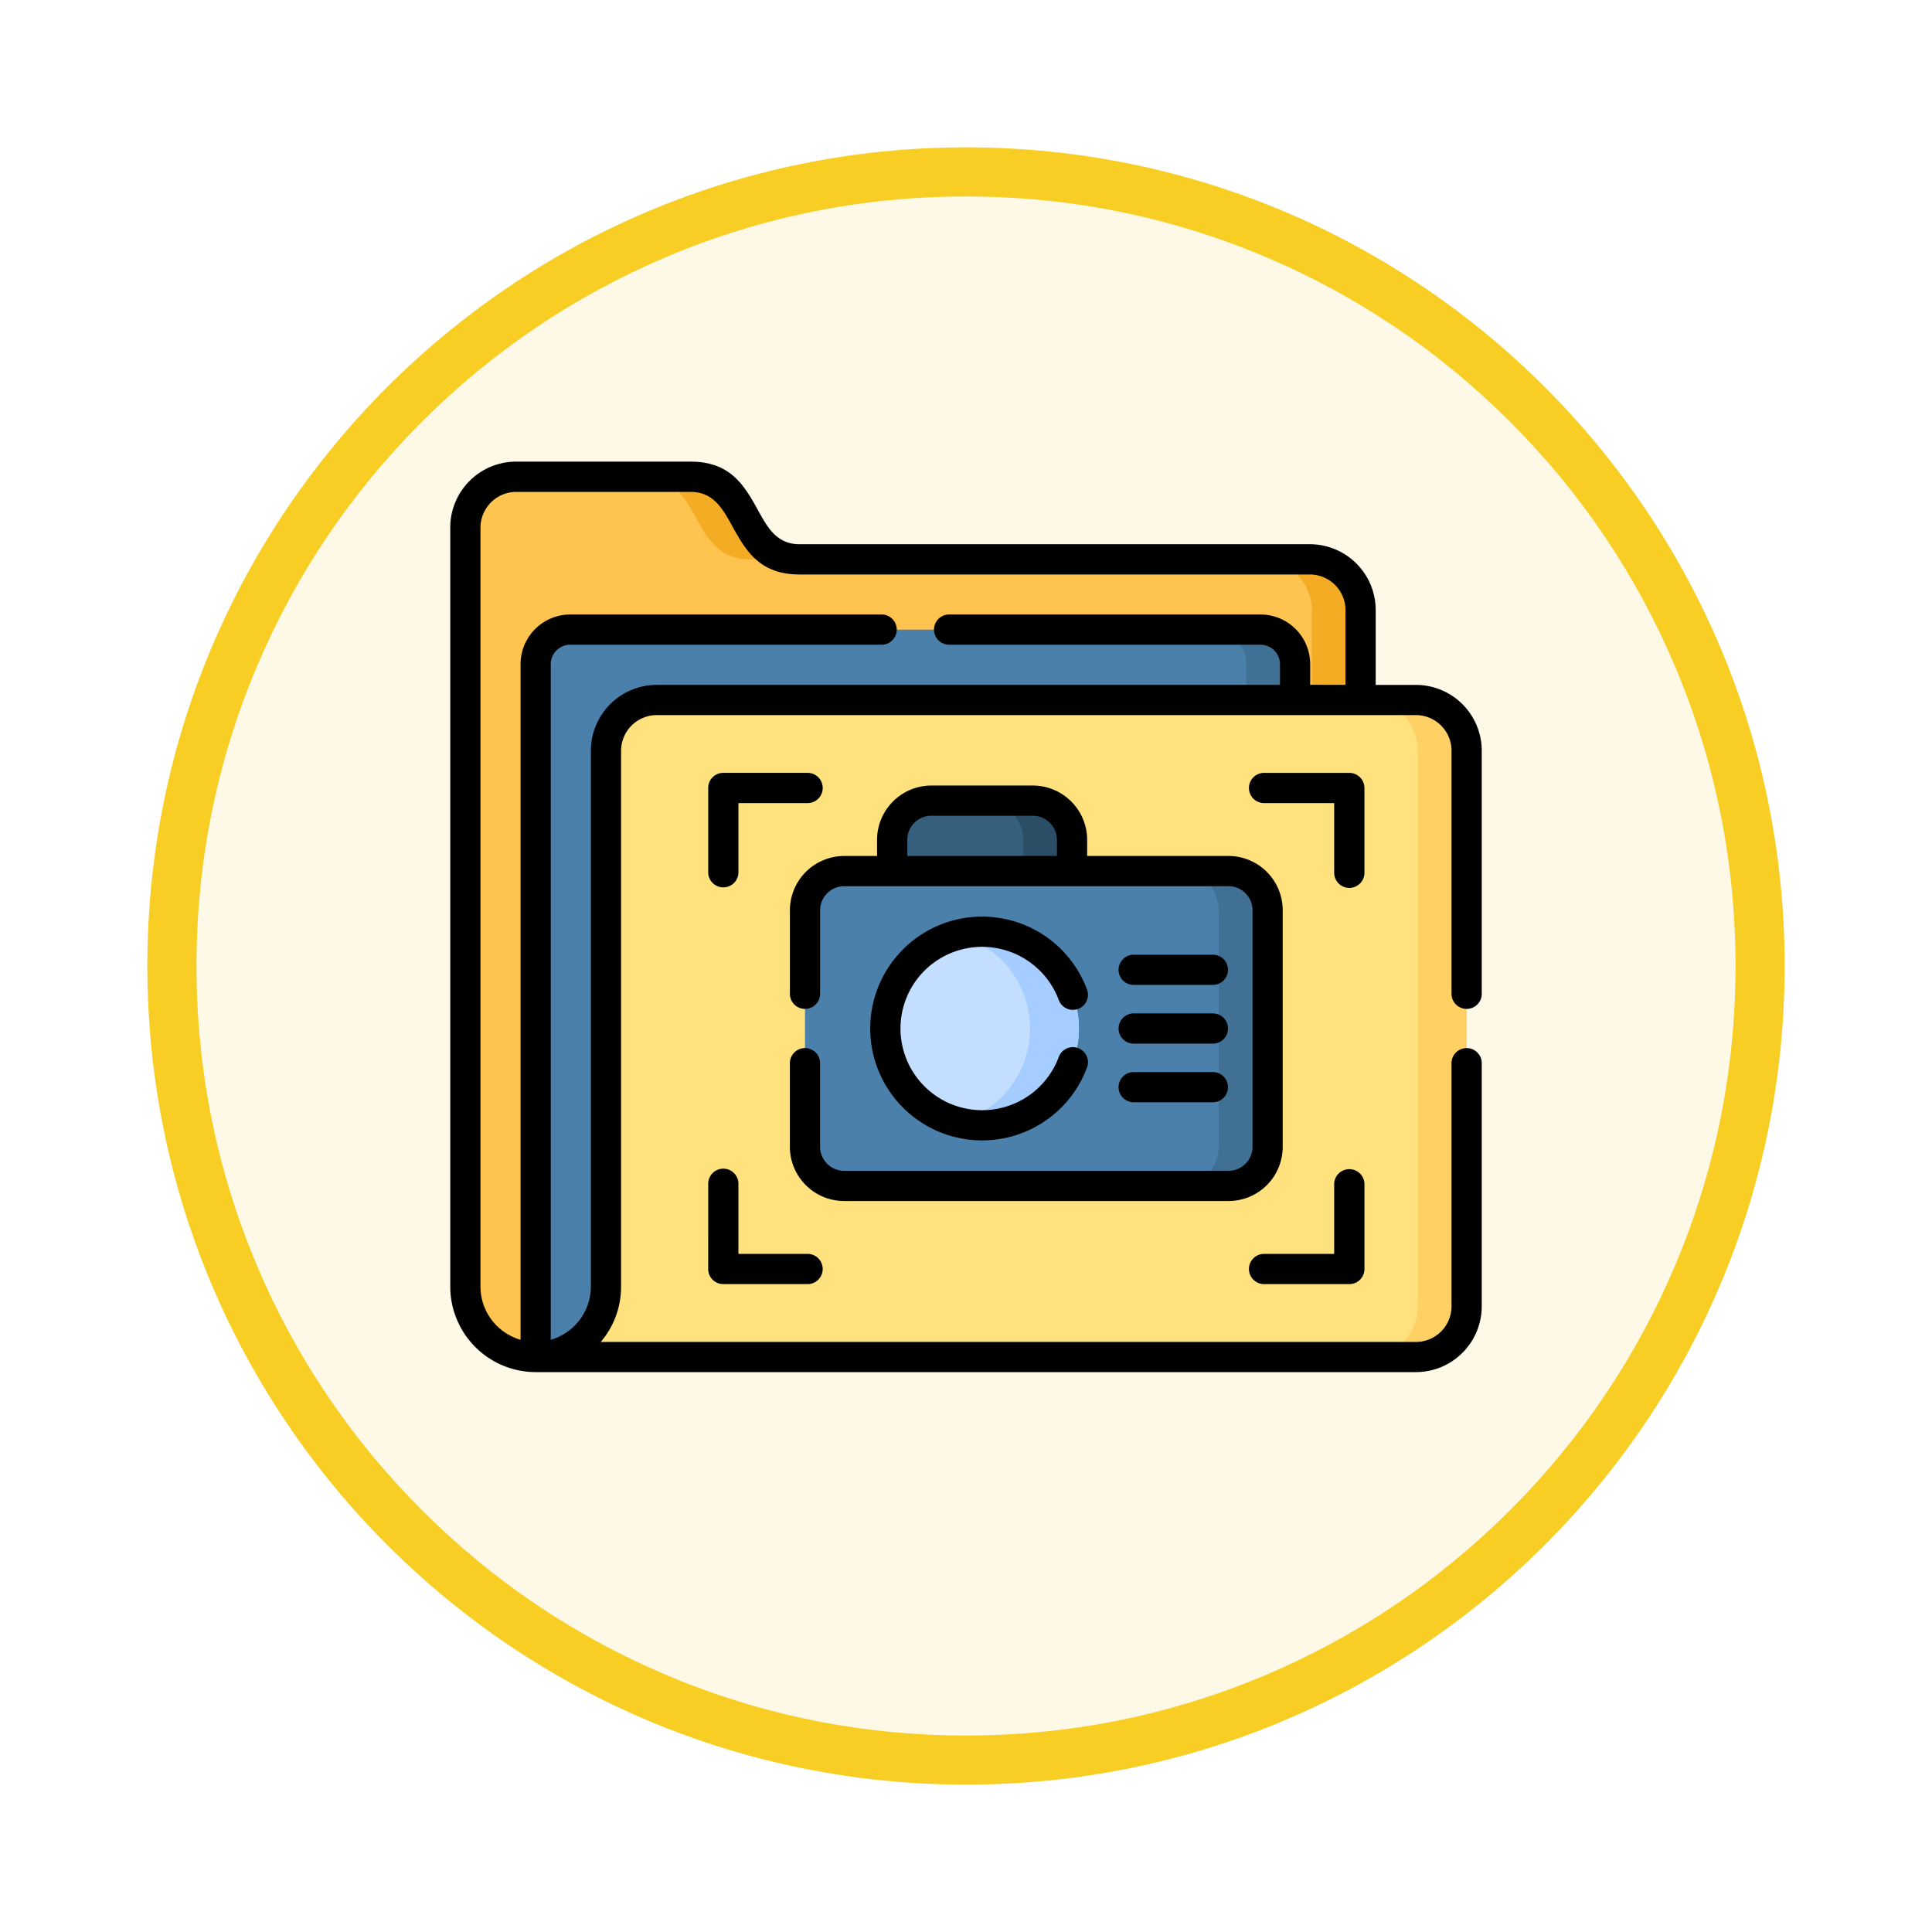 <svg xmlns="http://www.w3.org/2000/svg" xmlns:xlink="http://www.w3.org/1999/xlink" width="118" height="118" viewBox="0 0 118 118">
  <defs>
    <filter id="Trazado_982547" x="0" y="0" width="118" height="118" filterUnits="userSpaceOnUse">
      <feOffset dy="3" input="SourceAlpha"/>
      <feGaussianBlur stdDeviation="3" result="blur"/>
      <feFlood flood-opacity="0.161"/>
      <feComposite operator="in" in2="blur"/>
      <feComposite in="SourceGraphic"/>
    </filter>
  </defs>
  <g id="Grupo_1209470" data-name="Grupo 1209470" transform="translate(-898.5 -5410.365)">
    <g id="Grupo_1209181" data-name="Grupo 1209181" transform="translate(105.01 4180.149)">
      <g id="Grupo_1208492" data-name="Grupo 1208492" transform="translate(802.49 1236.215)">
        <g id="Grupo_1177675" data-name="Grupo 1177675" transform="translate(0 0)">
          <g id="Grupo_1176928" data-name="Grupo 1176928" transform="translate(0)">
            <g id="Grupo_1172322" data-name="Grupo 1172322" transform="translate(0 0)">
              <g id="Grupo_1164700" data-name="Grupo 1164700">
                <g id="Grupo_1160931" data-name="Grupo 1160931">
                  <g id="Grupo_1160749" data-name="Grupo 1160749">
                    <g id="Grupo_1158891" data-name="Grupo 1158891">
                      <g id="Grupo_1157406" data-name="Grupo 1157406">
                        <g id="Grupo_1155793" data-name="Grupo 1155793">
                          <g id="Grupo_1154704" data-name="Grupo 1154704">
                            <g id="Grupo_1150790" data-name="Grupo 1150790">
                              <g id="Grupo_1154214" data-name="Grupo 1154214">
                                <g id="Grupo_1152583" data-name="Grupo 1152583">
                                  <g id="Grupo_1146973" data-name="Grupo 1146973">
                                    <g id="Grupo_1146954" data-name="Grupo 1146954">
                                      <g transform="matrix(1, 0, 0, 1, -9, -6)" filter="url(#Trazado_982547)">
                                        <g id="Trazado_982547-2" data-name="Trazado 982547" transform="translate(9 6)" fill="#fef9e7">
                                          <path d="M 50 98.5 C 43.452 98.5 37.1 97.218 31.122 94.689 C 25.347 92.246 20.16 88.749 15.705 84.294 C 11.251 79.84 7.753 74.653 5.311 68.878 C 2.782 62.899 1.5 56.548 1.5 50 C 1.5 43.452 2.782 37.1 5.311 31.122 C 7.753 25.347 11.251 20.16 15.705 15.705 C 20.16 11.251 25.347 7.753 31.122 5.311 C 37.1 2.782 43.452 1.5 50 1.5 C 56.548 1.5 62.9 2.782 68.878 5.311 C 74.653 7.753 79.84 11.251 84.295 15.705 C 88.749 20.16 92.246 25.347 94.689 31.122 C 97.218 37.1 98.5 43.452 98.5 50 C 98.5 56.548 97.218 62.899 94.689 68.878 C 92.246 74.653 88.749 79.84 84.295 84.294 C 79.84 88.749 74.653 92.246 68.878 94.689 C 62.9 97.218 56.548 98.5 50 98.5 Z" stroke="none"/>
                                          <path d="M 50 3 C 43.654 3 37.499 4.242 31.706 6.692 C 26.11 9.059 21.083 12.449 16.766 16.766 C 12.449 21.083 9.059 26.11 6.692 31.706 C 4.242 37.499 3 43.654 3 50 C 3 56.346 4.242 62.501 6.692 68.293 C 9.059 73.89 12.449 78.916 16.766 83.234 C 21.083 87.551 26.11 90.94 31.706 93.308 C 37.499 95.758 43.654 97 50 97 C 56.346 97 62.501 95.758 68.294 93.308 C 73.89 90.94 78.917 87.551 83.234 83.234 C 87.551 78.916 90.941 73.89 93.308 68.293 C 95.758 62.501 97 56.346 97 50 C 97 43.654 95.758 37.499 93.308 31.706 C 90.941 26.11 87.551 21.083 83.234 16.766 C 78.917 12.449 73.89 9.059 68.294 6.692 C 62.501 4.242 56.346 3 50 3 M 50 0 C 77.614 0 100 22.386 100 50 C 100 77.614 77.614 100 50 100 C 22.386 100 7.62939453125e-06 77.614 7.62939453125e-06 50 C 7.62939453125e-06 22.386 22.386 0 50 0 Z" stroke="none" fill="#f8ce24"/>
                                        </g>
                                      </g>
                                    </g>
                                  </g>
                                </g>
                              </g>
                            </g>
                          </g>
                        </g>
                      </g>
                    </g>
                  </g>
                </g>
              </g>
            </g>
          </g>
        </g>
      </g>
    </g>
    <g id="folder_3260608" transform="translate(926 5408.527)">
      <g id="Grupo_1209469" data-name="Grupo 1209469" transform="translate(0.924 30.957)">
        <path id="Trazado_1047873" data-name="Trazado 1047873" d="M11.806,91.31H23.937L62.186,51.177v-5.49a3.105,3.105,0,0,0-3.094-3.1H27.913c-3.851,0-2.79-5.044-6.641-5.044H10.606A3.1,3.1,0,0,0,7.512,40.64V87.016a4.307,4.307,0,0,0,4.294,4.294Z" transform="translate(-7.512 -37.546)" fill="#ffc350" fill-rule="evenodd"/>
        <path id="Trazado_1047874" data-name="Trazado 1047874" d="M138.975,51.177v-5.49a3.105,3.105,0,0,0-3.094-3.1H132.9a3.105,3.105,0,0,1,3.094,3.1v5.49ZM104.7,42.59c-3.851,0-2.79-5.044-6.641-5.044H95.075c3.851,0,2.79,5.044,6.641,5.044Z" transform="translate(-84.301 -37.546)" fill="#f5ac25" fill-rule="evenodd"/>
        <path id="Trazado_1047875" data-name="Trazado 1047875" d="M42.407,157.856l10.171-.419L88.79,117.724V115.54a2.12,2.12,0,0,0-2.11-2.11H44.517a2.117,2.117,0,0,0-2.11,2.11v42.316Z" transform="translate(-38.113 -104.093)" fill="#4a80aa" fill-rule="evenodd"/>
        <path id="Trazado_1047876" data-name="Trazado 1047876" d="M49.794,188.458H96.171a3.108,3.108,0,0,0,3.1-3.1V151.422a3.108,3.108,0,0,0-3.1-3.1H49.794a3.105,3.105,0,0,0-3.094,3.1v32.742a4.307,4.307,0,0,1-4.294,4.294h7.387Z" transform="translate(-38.113 -134.694)" fill="#ffe17d" fill-rule="evenodd"/>
        <path id="Trazado_1047877" data-name="Trazado 1047877" d="M455.079,188.458h2.986a3.108,3.108,0,0,0,3.1-3.1V151.422a3.108,3.108,0,0,0-3.1-3.1h-2.986a3.108,3.108,0,0,1,3.1,3.1V185.36A3.108,3.108,0,0,1,455.079,188.458Z" transform="translate(-400.007 -134.694)" fill="#ffd164" fill-rule="evenodd"/>
        <path id="Trazado_1047878" data-name="Trazado 1047878" d="M380.058,117.724h2.986V115.54a2.12,2.12,0,0,0-2.11-2.11h-2.986a2.12,2.12,0,0,1,2.11,2.11Z" transform="translate(-332.367 -104.093)" fill="#407093" fill-rule="evenodd"/>
        <path id="Trazado_1047879" data-name="Trazado 1047879" d="M230.335,203.225v-2.508a2.4,2.4,0,0,0-2.386-2.389h-6.212a2.4,2.4,0,0,0-2.389,2.389v2.508Z" transform="translate(-193.282 -178.544)" fill="#365e7d" fill-rule="evenodd"/>
        <path id="Trazado_1047880" data-name="Trazado 1047880" d="M178.479,233.252h23.478a2.4,2.4,0,0,1,2.389,2.389V250.1a2.4,2.4,0,0,1-2.389,2.389H178.479a2.4,2.4,0,0,1-2.389-2.389V235.641A2.4,2.4,0,0,1,178.479,233.252Z" transform="translate(-155.347 -209.171)" fill="#4a80aa" fill-rule="evenodd"/>
        <path id="Trazado_1047881" data-name="Trazado 1047881" d="M362.045,233.252h2.986a2.4,2.4,0,0,1,2.389,2.389V250.1a2.4,2.4,0,0,1-2.389,2.389h-2.986a2.4,2.4,0,0,0,2.389-2.389V235.641A2.4,2.4,0,0,0,362.045,233.252Z" transform="translate(-318.421 -209.171)" fill="#407093" fill-rule="evenodd"/>
        <path id="Trazado_1047882" data-name="Trazado 1047882" d="M221.858,275.179a5.912,5.912,0,1,0-5.912-5.912A5.922,5.922,0,0,0,221.858,275.179Z" transform="translate(-190.299 -235.57)" fill="#c4deff" fill-rule="evenodd"/>
        <path id="Trazado_1047883" data-name="Trazado 1047883" d="M253.354,263.355a5.912,5.912,0,0,1,0,11.824,6.019,6.019,0,0,1-1.493-.188,5.914,5.914,0,0,0,0-11.444A5.861,5.861,0,0,1,253.354,263.355Z" transform="translate(-221.795 -235.57)" fill="#a5cdff" fill-rule="evenodd"/>
        <path id="Trazado_1047884" data-name="Trazado 1047884" d="M270.332,202.625v-1.908a2.4,2.4,0,0,0-2.386-2.389h-2.989a2.4,2.4,0,0,1,2.389,2.389v1.908Z" transform="translate(-233.279 -178.544)" fill="#2b4d66" fill-rule="evenodd"/>
      </g>
      <path id="Trazado_1047885" data-name="Trazado 1047885" d="M54.678,43.668V39.1A2.18,2.18,0,0,0,52.5,36.925H21.325c-2.466,0-3.3-1.5-4.126-3-.568-1.022-1.134-2.044-2.515-2.044H4.018a2.192,2.192,0,0,0-2.173,2.173V80.427a3.389,3.389,0,0,0,2.449,3.24V42.4a3.037,3.037,0,0,1,3.035-3.031H26.317a.923.923,0,1,1,0,1.845H7.328a1.184,1.184,0,0,0-.841.349,1.2,1.2,0,0,0-.349.837V83.668a3.389,3.389,0,0,0,2.449-3.24V47.686a4.031,4.031,0,0,1,4.018-4.018H50.677V42.4a1.191,1.191,0,0,0-1.186-1.186H30.5a.923.923,0,1,1,0-1.845H49.491A3.037,3.037,0,0,1,52.522,42.4v1.263ZM41.772,69.161a.923.923,0,1,1,0-1.845h4.775a.923.923,0,1,1,0,1.845Zm0-7.168a.923.923,0,1,1,0-1.845h4.775a.923.923,0,1,1,0,1.845Zm0,3.586a.923.923,0,1,1,0-1.845h4.775a.923.923,0,1,1,0,1.845ZM37.056,54.118V53.13a1.477,1.477,0,0,0-1.465-1.469H29.379a1.471,1.471,0,0,0-1.465,1.469v.987ZM38.9,53.13v.987h8.633a3.317,3.317,0,0,1,3.31,3.31V71.882a3.31,3.31,0,0,1-3.31,3.31H24.057a3.317,3.317,0,0,1-3.314-3.31V66.744a.923.923,0,0,1,1.845,0v5.138a1.477,1.477,0,0,0,.433,1.036,1.461,1.461,0,0,0,1.036.429H47.534A1.465,1.465,0,0,0,49,71.882V57.428a1.471,1.471,0,0,0-1.465-1.465H24.057a1.477,1.477,0,0,0-1.468,1.465v5.138a.923.923,0,0,1-1.845,0V57.428a3.323,3.323,0,0,1,3.314-3.31h2.009V53.13a3.323,3.323,0,0,1,3.314-3.314h6.212A3.323,3.323,0,0,1,38.9,53.13ZM37.168,66.392a.919.919,0,0,1,1.723.642,6.834,6.834,0,1,1,0-4.757.919.919,0,0,1-1.723.642,4.995,4.995,0,0,0-8.211-1.789,4.99,4.99,0,0,0,6.372,7.628A5.016,5.016,0,0,0,37.168,66.392ZM17.6,55.143a.923.923,0,0,1-1.845,0v-5.18a.92.92,0,0,1,.921-.921h5.18a.923.923,0,0,1,0,1.845H17.6ZM15.755,74.17a.923.923,0,1,1,1.845,0v4.252h4.255a.923.923,0,0,1,0,1.845h-5.18a.92.92,0,0,1-.921-.921Zm38.232,0a.924.924,0,1,1,1.849,0v5.176a.923.923,0,0,1-.924.921H49.735a.923.923,0,1,1,0-1.845h4.252V74.17Zm1.849-19.027a.924.924,0,0,1-1.849,0V50.888H49.735a.923.923,0,1,1,0-1.845h5.176a.923.923,0,0,1,.924.921v5.18ZM5.218,85.642A5.228,5.228,0,0,1,0,80.427V34.051a4.025,4.025,0,0,1,4.018-4.018H14.684c2.466,0,3.3,1.5,4.13,3,.565,1.022,1.13,2.044,2.511,2.044H52.5A4.025,4.025,0,0,1,56.523,39.1v4.569h2.459A4.025,4.025,0,0,1,63,47.686v14.88a.923.923,0,0,1-1.845,0V47.686a2.18,2.18,0,0,0-2.173-2.173H12.606a2.185,2.185,0,0,0-2.173,2.173V80.427A5.19,5.19,0,0,1,9.191,83.8H58.982a2.18,2.18,0,0,0,2.173-2.173V66.744a.923.923,0,0,1,1.845,0v14.88a4.025,4.025,0,0,1-4.018,4.018H5.218Z"/>
    </g>
  </g>
</svg>
